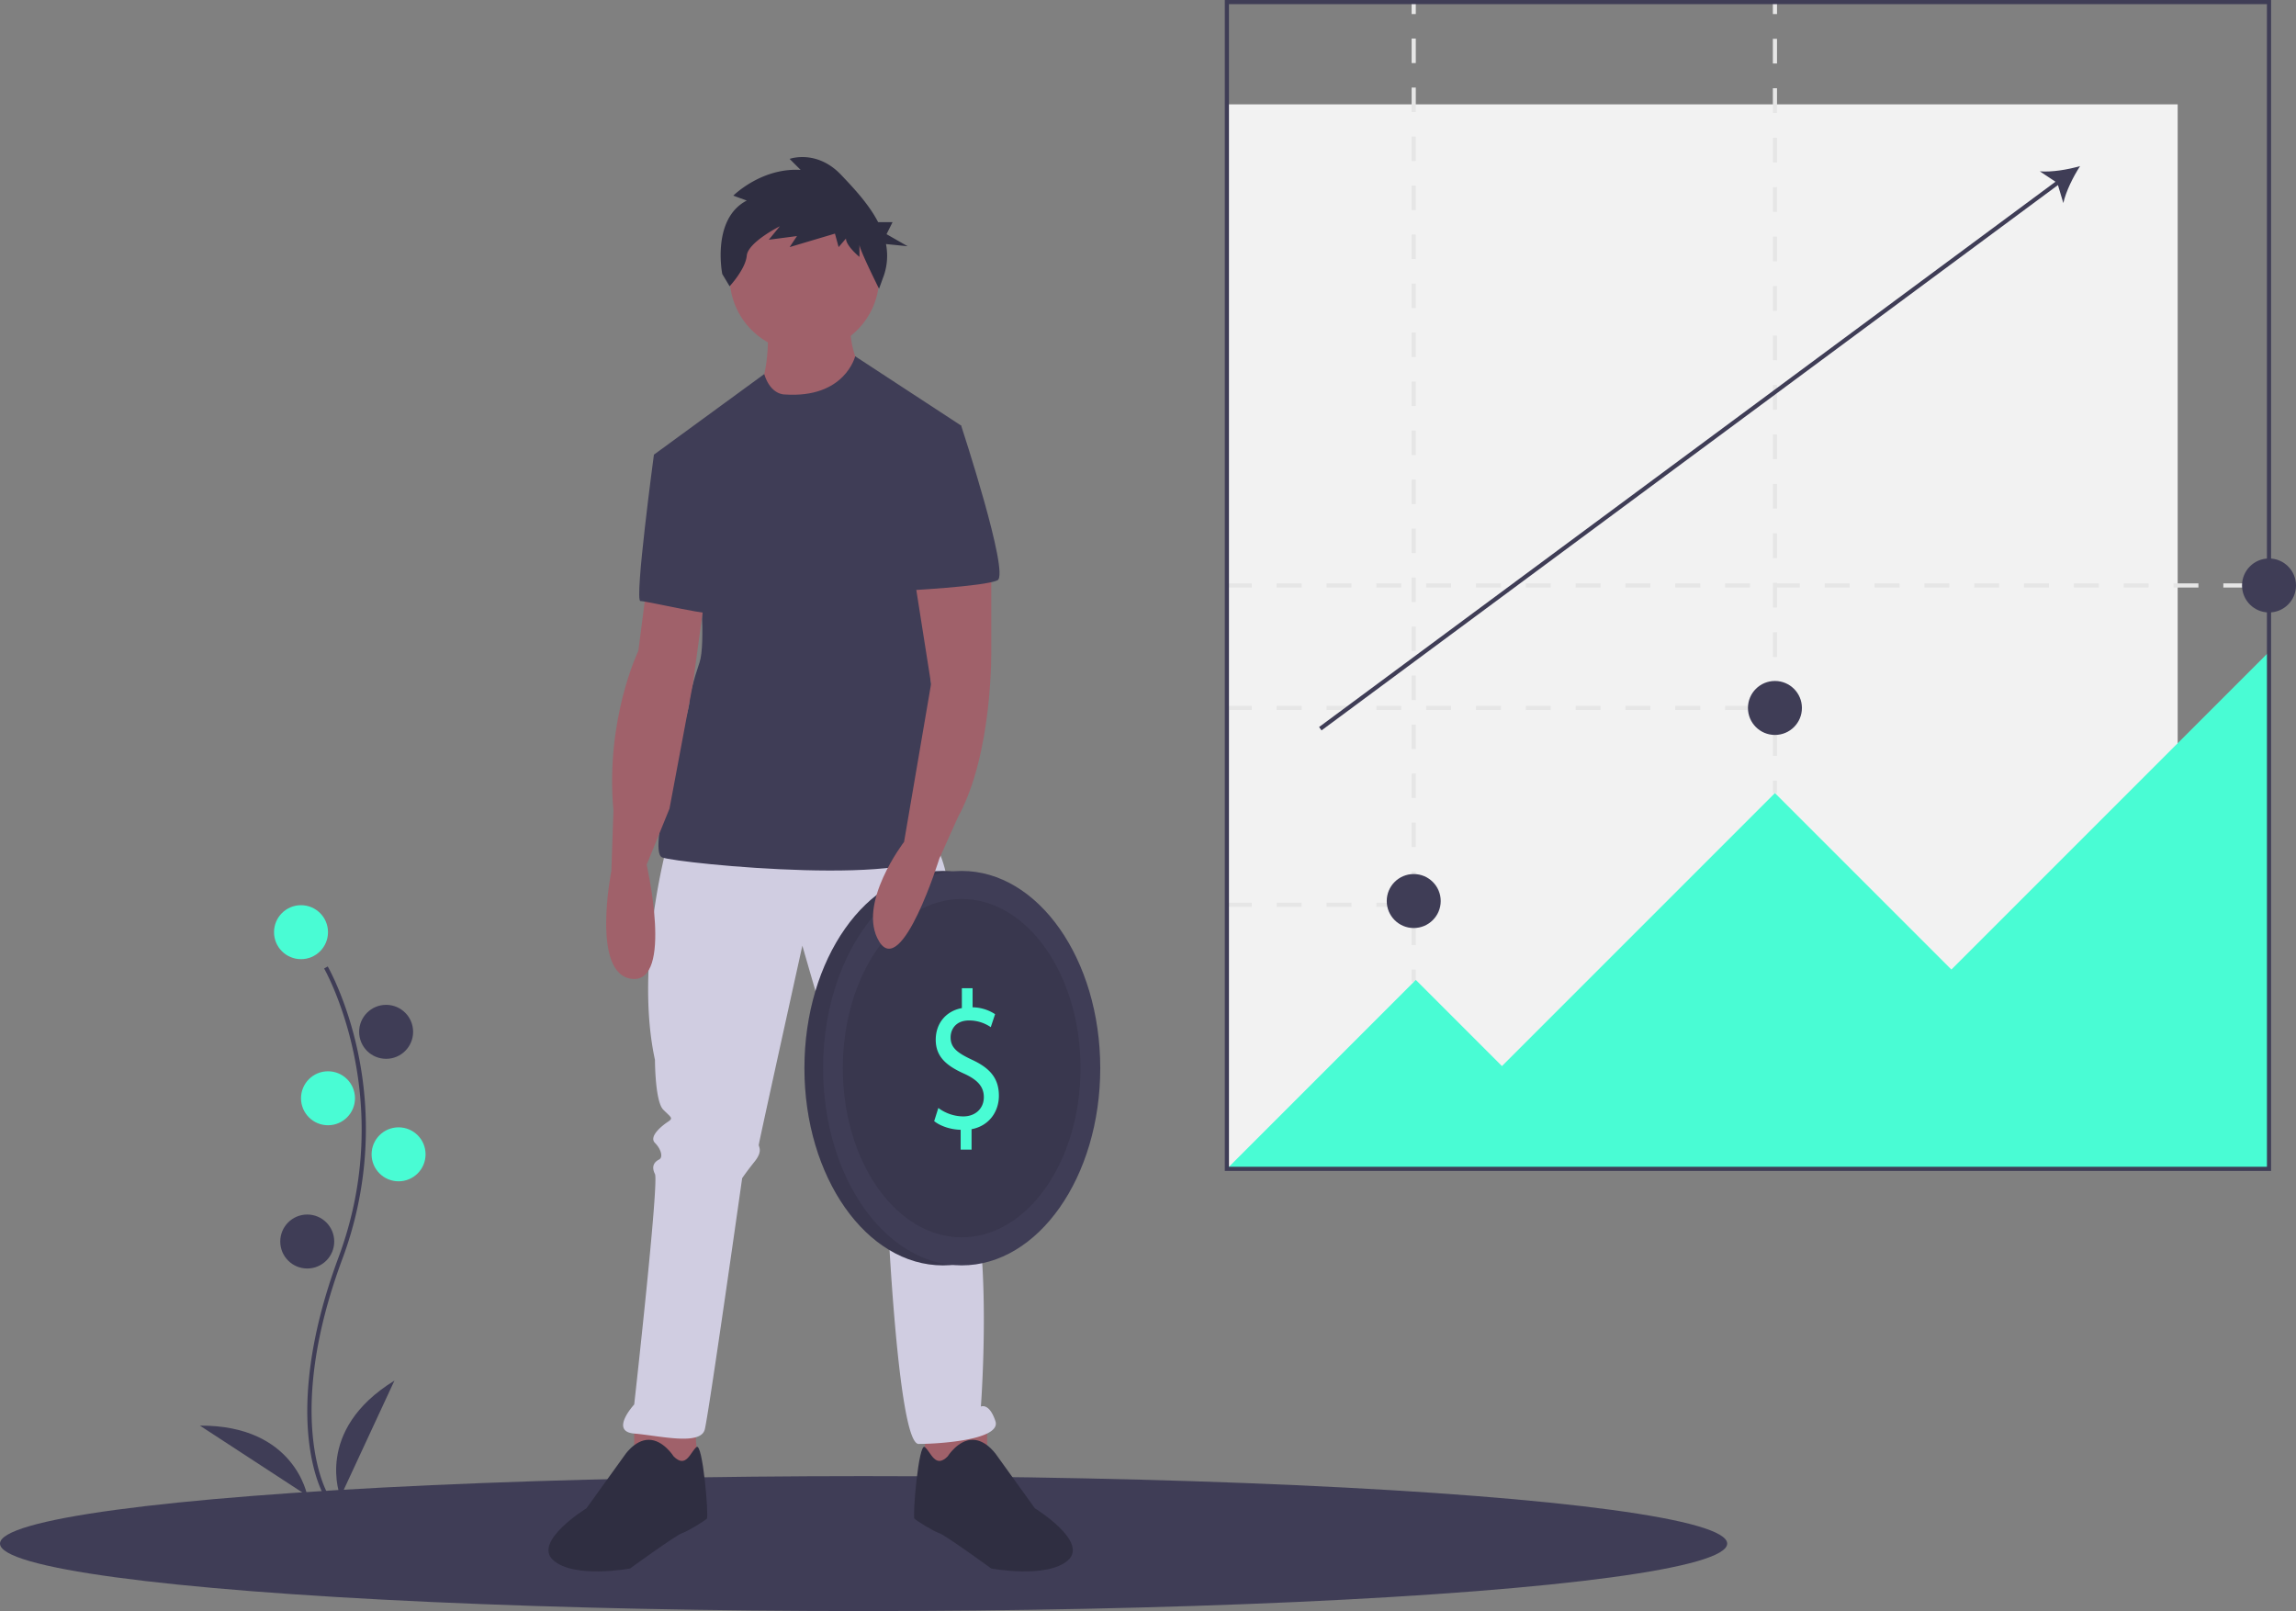 <svg data-name="Layer 1" xmlns="http://www.w3.org/2000/svg" width="1106" height="776"><rect width="100%" height="100%" fill="#808080" stroke="none"/><ellipse cx="416" cy="743.5" rx="416" ry="32.5" fill="#3f3d56"/><path d="M156.146 720.521c-.229-.375-5.64-9.41-7.516-28.171-1.72-17.213-.614-46.227 14.432-86.699 28.506-76.67-6.569-138.533-6.927-139.149l1.73-1.004c.091.156 9.142 15.929 14.489 41.044a179.061 179.061 0 01-7.416 99.807c-28.457 76.54-7.301 112.773-7.084 113.13z" fill="#3f3d56"/><circle cx="145" cy="449" r="13" fill="#49fcd4"/><circle cx="186" cy="497" r="13" fill="#3f3d56"/><circle cx="158" cy="529" r="13" fill="#49fcd4"/><circle cx="192" cy="556" r="13" fill="#49fcd4"/><circle cx="148" cy="598" r="13" fill="#3f3d56"/><path d="M164 721s-13-32 26-56zM148.012 720.42s-5.916-34.03-51.709-33.738z" fill="#3f3d56"/><path d="M370 155s1 26-5 32 30 27 30 27l21-33s-8-14-6-26zM305.5 683.5v25l31 2-2-27h-29zM475.5 683.5v25l-31 2 2-27h29z" fill="#a0616a"/><path d="M321.5 406.5s-16 58-6 104c0 0 0 20 4 24s5 4 2 6-9 7-6 10 4 7 2 8-4 3-2 7-10 111-10 111-12 13 0 14 32 6 34-2 18-121 18-121 2-3 6-8 2-7 2-8 21-96 21-96 31 108 34 110 4 2 4 5-2 5 0 8a51.953 51.953 0 013 5s5 112 15 112 40-2 37-11-7-7-7-7 7-92-10-119v-22c0-2 1-3 0-5s3-121-16-128-125 3-125 3z" fill="#d0cde1"/><path d="M324.5 701.5s-5-8-12-8-12 8-12 8l-18 25s-26 16-16 25 37 4 37 4 22-16 25-17 11-6 12-7-2-37-5-34.5-5 10.5-11 4.5zM456.5 701.5s5-8 12-8 12 8 12 8l18 25s26 16 16 25-37 4-37 4-22-16-25-17-11-6-12-7 2-37 5-34.5 5 10.5 11 4.5z" fill="#2f2e41"/><circle cx="387.5" cy="133.5" r="36" fill="#a0616a"/><path d="M378 190s-6.728.37-9.864-9.815L315 219l22 59s3 32 0 41-5 16-5 20-21 71-13 74 130 15 133-5-10-152-10-152l21-51-51.055-33.397S407 192 378 190z" fill="#3f3d56"/><path d="M311.5 282.5l-4 31s-16 33-12 77l-1 29s-10 50 10 52 7-55 7-55l11-27 11.26-60.062 5.74-41.938z" fill="#a0616a"/><path d="M329.5 217.5L315 219s-9.5 70.5-6.5 70.5 37 8 38 6-17-78-17-78z" fill="#3f3d56"/><path d="M359.724 96.598l-6.49-2.36s13.57-13.57 32.448-12.39l-5.31-5.31s12.98-4.719 24.779 7.67c6.202 6.513 13.379 14.168 17.853 22.792h6.95l-2.901 5.801 10.152 5.802-10.42-1.043a29.274 29.274 0 01-.986 15.025l-2.36 6.49S414 120.195 414 117.836v5.9s-6.49-5.31-6.49-8.85l-3.54 4.13-1.77-6.49-21.828 6.49 3.54-5.31-13.57 1.77 5.31-6.49s-15.338 7.67-15.928 14.16c-.59 6.49-8.26 14.749-8.26 14.749l-3.54-5.9s-5.31-26.548 11.8-35.397z" fill="#2f2e41"/><ellipse cx="454.25" cy="514.5" rx="66.75" ry="95" fill="#3f3d56"/><ellipse cx="454.25" cy="514.5" rx="66.75" ry="95" opacity=".1"/><ellipse cx="463.25" cy="514.5" rx="66.75" ry="95" fill="#3f3d56"/><ellipse cx="463.25" cy="514.5" rx="57.25" ry="81.479" opacity=".1"/><path d="M462.754 553.748v-9.565c-4.835-.094-9.837-1.8-12.754-4.167l2-6.344a20.388 20.388 0 0012.004 4.071c5.92 0 9.92-3.882 9.92-9.28 0-5.208-3.25-8.428-9.42-11.27-8.502-3.787-13.754-8.143-13.754-16.382 0-7.86 4.918-13.826 12.588-15.246V476h5.168v9.186a20.282 20.282 0 0110.837 3.314l-2.084 6.25a18.42 18.42 0 00-10.504-3.22c-6.418 0-8.836 4.357-8.836 8.145 0 4.924 3.084 7.386 10.337 10.796 8.586 3.977 12.92 8.901 12.92 17.33 0 7.48-4.584 14.488-13.17 16.098v9.849z" fill="#49fcd4"/><path d="M477.5 271.5v41s1 50-16 81l-9 20s-18 58-29 40 12-48 12-48l13.016-76.12-8.016-50.88z" fill="#a0616a"/><path d="M443.5 202.5L463 205s23.5 71.5 17.5 74.5-45 5-45 5z" fill="#3f3d56"/><path fill="#f2f2f2" d="M591 50.259h458V563H591z"/><path d="M675 436.814h-12v-2h12zm-24 0h-12v-2h12zm-24 0h-12v-2h12zm-24 0h-12v-2h12zM843 342h-12v-2h12zm-24 0h-12v-2h12zm-24 0h-12v-2h12zm-24 0h-12v-2h12zm-24 0h-12v-2h12zm-24 0h-12v-2h12zm-24 0h-12v-2h12zm-24 0h-12v-2h12zm-24 0h-12v-2h12zm-24 0h-12v-2h12zm-24 0h-12v-2h12zM1083 283h-12v-2h12zm-24 0h-12v-2h12zm-24 0h-12v-2h12zm-24 0h-12v-2h12zm-24 0h-12v-2h12zm-24 0h-12v-2h12zm-24 0h-12v-2h12zm-24 0h-12v-2h12zm-24 0h-12v-2h12zm-24 0h-12v-2h12zm-24 0h-12v-2h12zm-24 0h-12v-2h12zm-24 0h-12v-2h12zm-24 0h-12v-2h12zm-24 0h-12v-2h12zm-24 0h-12v-2h12zm-24 0h-12v-2h12zm-24 0h-12v-2h12zm-24 0h-12v-2h12zm-24 0h-12v-2h12zm-24 0h-12v-2h12zM680 .776h2v6h-2zM682 455.2h-2v-11.802h2zm0-23.602h-2v-11.801h2zm0-23.602h-2v-11.8h2zm0-23.6h-2v-11.801h2zm0-23.602h-2v-11.8h2zm0-23.602h-2v-11.8h2zm0-23.6h-2V301.79h2zm0-23.602h-2v-11.8h2zm0-23.601h-2v-11.8h2zm0-23.6h-2v-11.802h2zm0-23.602h-2v-11.8h2zm0-23.602h-2v-11.8h2zm0-23.6h-2v-11.801h2zm0-23.602h-2v-11.8h2zm0-23.601h-2V112.98h2zm0-23.601h-2V89.38h2zm0-23.602h-2v-11.8h2zm0-23.601h-2v-11.8h2zm0-23.601h-2v-11.8h2zM680 467h2v6h-2zM854 .776h2v6h-2z" fill="#e6e6e6"/><path d="M856 364.09h-2v-11.911h2zm0-23.821h-2v-11.91h2zm0-23.822h-2v-11.91h2zm0-23.82h-2v-11.911h2zm0-23.821h-2v-11.91h2zm0-23.821h-2v-11.91h2zm0-23.82h-2v-11.912h2zm0-23.822h-2v-11.91h2zm0-23.821h-2v-11.91h2zm0-23.82h-2V137.79h2zm0-23.822h-2v-11.91h2zm0-23.82h-2V90.148h2zm0-23.822h-2v-11.91h2zm0-23.82h-2V42.506h2zm0-23.821h-2V18.686h2zM854 376h2v6h-2z" fill="#e6e6e6"/><path fill="#49fcd4" d="M591 563l91-91 41.5 41.5L855 382l85 85 153-153v249H591z"/><path d="M1094 564H590V0h504zm-502-2h500V2H592z" fill="#3f3d56"/><circle cx="681" cy="434" r="13" fill="#3f3d56"/><circle cx="855" cy="341" r="13" fill="#3f3d56"/><circle cx="1093" cy="282" r="13" fill="#3f3d56"/><path d="M1002 80c-5.817 1.688-13.62 2.991-19.398 2.53l7.539 5.007-354.736 262.66 1.19 1.607L991.33 89.144l2.59 8.673c1.245-5.66 4.769-12.744 8.079-17.817z" fill="#3f3d56"/></svg>